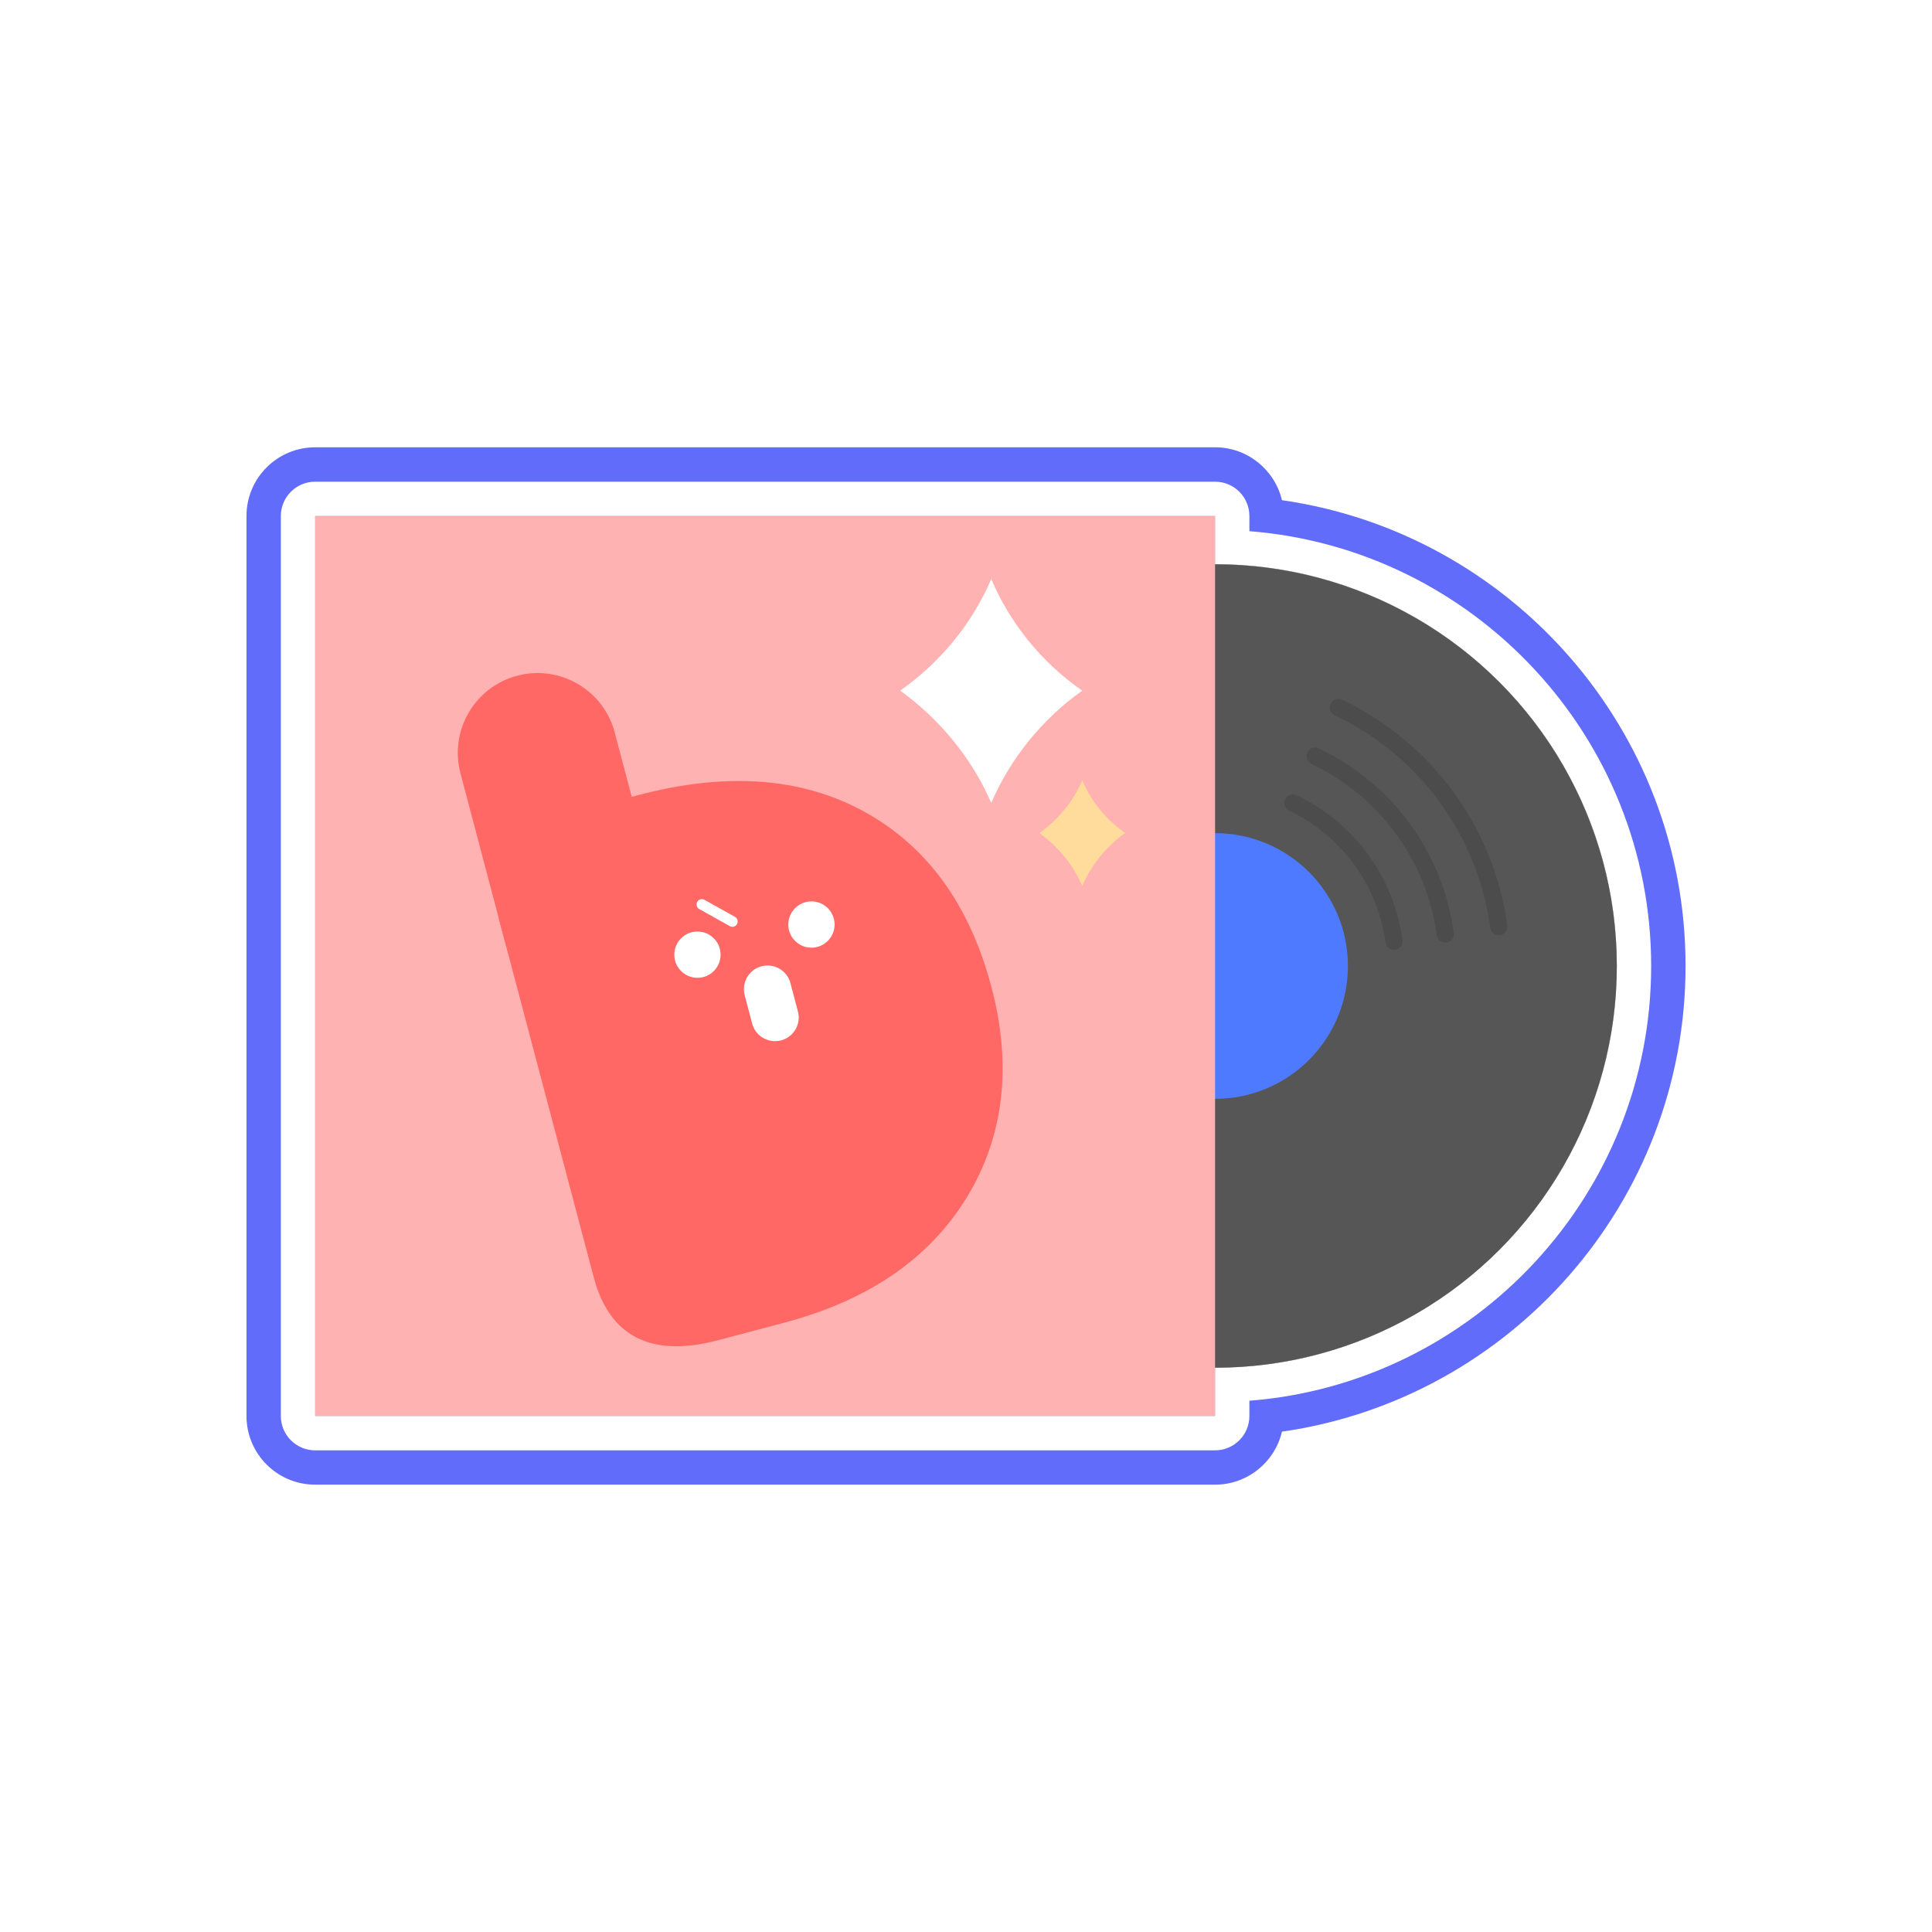 <?xml version="1.0" encoding="utf-8"?>
<!-- Generator: Adobe Illustrator 26.0.1, SVG Export Plug-In . SVG Version: 6.00 Build 0)  -->
<svg version="1.1" id="레이어_1" xmlns="http://www.w3.org/2000/svg" xmlns:xlink="http://www.w3.org/1999/xlink" x="0px"
	 y="0px" viewBox="0 0 500 500" style="enable-background:new 0 0 500 500;" xml:space="preserve">
<style type="text/css">
	.st0{fill:#FFFFFF;}
	.st1{fill:#626CFA;}
	.st2{fill:#FFDC9B;}
	.st3{fill:#565656;}
	.st4{fill:#4D7AFF;}
	.st5{fill:#4C4C4C;}
	.st6{fill:#FFB2B1;}
	.st7{fill:#FF6865;}
	.st8{fill:#FFDC65;}
	.st9{fill:#4FD5D3;}
	.st10{fill:#FFEFF8;}
	.st11{fill:#8E6E53;}
	.st12{fill:#EFF6F6;}
	.st13{fill:#7D593F;}
	.st14{fill:#A3E3FF;}
	.st15{fill:#5281FF;}
	.st16{fill:none;}
	.st17{fill:#A7E7DD;}
	.st18{opacity:0.3;}
	.st19{fill:#C4FFE0;}
	.st20{fill:#CECDFF;}
	.st21{fill:#B3B2F0;}
	.st22{fill:#FFD5EB;}
	.st23{fill:#E3908F;}
	.st24{fill:#BDF4F9;}
</style>
<g>
	<g>
		<rect class="st0" width="500" height="500"/>
	</g>
	<g>
		<g>
			<g>
				<path class="st1" d="M360.76,252.46c-4.37,0-8.19-3.23-8.8-7.68c-1.74-12.63-9.66-23.46-21.21-28.97
					c-4.43-2.12-6.31-7.42-4.19-11.86c2.12-4.43,7.42-6.3,11.86-4.19c16.96,8.1,28.61,24.03,31.16,42.6
					c0.67,4.86-2.73,9.35-7.6,10.02C361.57,252.43,361.17,252.46,360.76,252.46z"/>
			</g>
			<g>
				<path class="st1" d="M374.03,250.64c-4.38,0-8.19-3.23-8.8-7.69c-2.33-17.1-13.06-31.76-28.72-39.23
					c-4.43-2.11-6.31-7.42-4.2-11.85c2.11-4.43,7.42-6.31,11.85-4.2c21.08,10.06,35.54,29.83,38.68,52.88
					c0.66,4.87-2.74,9.35-7.61,10.01C374.84,250.61,374.43,250.64,374.03,250.64z"/>
			</g>
			<g>
				<path class="st1" d="M387.88,248.7c-4.38,0-8.19-3.23-8.8-7.68c-2.98-21.76-16.65-40.43-36.55-49.93
					c-4.43-2.12-6.31-7.42-4.19-11.86c2.12-4.43,7.42-6.3,11.86-4.19c25.31,12.1,42.7,35.86,46.5,63.56
					c0.67,4.86-2.74,9.35-7.6,10.02C388.69,248.68,388.28,248.7,387.88,248.7z"/>
			</g>
			<g>
				<g>
					<path class="st2" d="M81.57,375.34c-4.91,0-8.89-3.98-8.89-8.89V133.55c0-4.91,3.98-8.89,8.89-8.89h232.88
						c4.91,0,8.89,3.98,8.89,8.89v3.92c58.1,4.55,103.98,53.28,103.98,112.53c0,59.23-45.89,107.96-103.98,112.5v3.95
						c0,4.91-3.98,8.89-8.89,8.89H81.57z"/>
				</g>
				<g>
					<path class="st1" d="M314.45,133.55v12.47c57.44,0,103.98,46.55,103.98,103.98c0,57.42-46.55,103.96-103.98,103.96v12.49H81.57
						V133.55H314.45 M314.45,115.76H81.57c-9.82,0-17.78,7.96-17.78,17.78v232.91c0,9.82,7.96,17.78,17.78,17.78h232.88
						c8.42,0,15.48-5.86,17.32-13.72c58.97-8.43,104.45-59.26,104.45-120.52c0-61.27-45.48-112.11-104.45-120.54
						C329.91,121.61,322.87,115.76,314.45,115.76L314.45,115.76z"/>
				</g>
			</g>
		</g>
		<g>
			<g>
				<path class="st0" d="M360.77,248.01c-2.19,0-4.09-1.61-4.4-3.84c-1.94-14.12-10.8-26.22-23.7-32.38
					c-2.22-1.06-3.15-3.71-2.1-5.93c1.06-2.22,3.71-3.15,5.93-2.1c15.61,7.45,26.33,22.11,28.67,39.19c0.33,2.43-1.37,4.68-3.8,5.01
					C361.17,248,360.97,248.01,360.77,248.01z"/>
			</g>
			<g>
				<path class="st0" d="M374.04,246.19c-2.19,0-4.1-1.62-4.4-3.85c-2.53-18.59-14.2-34.53-31.21-42.64
					c-2.22-1.06-3.16-3.71-2.1-5.93c1.06-2.22,3.71-3.15,5.93-2.1c19.72,9.41,33.25,27.9,36.19,49.47c0.33,2.43-1.37,4.67-3.81,5.01
					C374.44,246.18,374.24,246.19,374.04,246.19z"/>
			</g>
			<g>
				<path class="st0" d="M387.89,244.26c-2.19,0-4.09-1.61-4.4-3.84c-3.19-23.25-17.78-43.19-39.03-53.34
					c-2.22-1.06-3.15-3.71-2.09-5.93c1.06-2.21,3.72-3.15,5.93-2.09c23.96,11.45,40.41,33.94,44.01,60.15
					c0.33,2.43-1.37,4.68-3.8,5.01C388.29,244.24,388.09,244.26,387.89,244.26z"/>
			</g>
			<g>
				<path class="st0" d="M314.45,133.55v12.47c57.44,0,103.98,46.55,103.98,103.98c0,57.42-46.55,103.96-103.98,103.96v12.49H81.57
					V133.55H314.45 M314.45,124.66H81.57c-4.91,0-8.89,3.98-8.89,8.89v232.91c0,4.91,3.98,8.89,8.89,8.89h232.88
					c4.91,0,8.89-3.98,8.89-8.89v-3.95c58.1-4.55,103.98-53.27,103.98-112.51c0-59.25-45.89-107.98-103.98-112.53v-3.93
					C323.34,128.64,319.36,124.66,314.45,124.66L314.45,124.66z"/>
			</g>
		</g>
		<g>
			<g>
				<circle class="st3" cx="314.46" cy="250" r="103.97"/>
			</g>
			<g>
				<circle class="st4" cx="314.46" cy="250" r="34.38"/>
			</g>
			<g>
				<path class="st5" d="M360.77,245.8c-1.09,0-2.05-0.81-2.2-1.92c-2.04-14.86-11.37-27.6-24.94-34.08
					c-1.11-0.53-1.58-1.86-1.05-2.96c0.53-1.11,1.86-1.58,2.96-1.05c14.93,7.13,25.18,21.15,27.43,37.49
					c0.17,1.22-0.68,2.34-1.9,2.51C360.98,245.79,360.87,245.8,360.77,245.8z"/>
			</g>
			<g>
				<path class="st5" d="M374.04,243.97c-1.09,0-2.05-0.81-2.2-1.92c-2.63-19.33-14.77-35.91-32.45-44.35
					c-1.11-0.53-1.58-1.85-1.05-2.96c0.53-1.11,1.86-1.58,2.96-1.05c19.04,9.08,32.11,26.94,34.94,47.76
					c0.17,1.22-0.69,2.34-1.9,2.5C374.25,243.97,374.14,243.97,374.04,243.97z"/>
			</g>
			<g>
				<path class="st5" d="M387.89,242.04c-1.09,0-2.05-0.81-2.2-1.92c-3.29-23.99-18.35-44.57-40.28-55.04
					c-1.11-0.53-1.58-1.86-1.05-2.96c0.53-1.11,1.86-1.58,2.96-1.05c23.28,11.13,39.27,32.98,42.77,58.45
					c0.17,1.22-0.68,2.34-1.9,2.5C388.09,242.03,387.99,242.04,387.89,242.04z"/>
			</g>
			<g>
				<rect x="81.56" y="133.55" class="st6" width="232.9" height="232.9"/>
			</g>
			<g>
				<g>
					<path class="st7" d="M256.59,255.47c5.42,20.49,3.19,38.83-6.51,54.62c-9.72,15.8-25.58,26.52-47.09,32.21l-17.22,4.56
						c-17.25,4.56-28.05-0.93-32.12-16.34l-24.23-91.58c-1.74-6.59-0.99-12.41,2.24-17.43c3.33-5.41,8.93-9.24,17.23-11.43
						l16.18-4.28c22.8-6.03,42.29-4.66,58.55,4.23C239.85,218.96,250.91,233.99,256.59,255.47z"/>
				</g>
				<g>
					<path class="st7" d="M133.85,174.88L133.85,174.88c-11.03,2.92-17.6,14.22-14.68,25.25L131.03,245
						c2.92,11.03,14.22,17.6,25.25,14.68h0c11.03-2.92,17.6-14.22,14.68-25.25l-11.87-44.87
						C156.18,178.54,144.87,171.96,133.85,174.88z"/>
				</g>
				<g>
					<g>
						<circle class="st0" cx="180.5" cy="247.07" r="5.99"/>
					</g>
					<g>
						<circle class="st0" cx="210" cy="239.27" r="5.99"/>
					</g>
				</g>
				<g>
					<g>
						<path class="st0" d="M189.89,239.81c-0.33,0.09-0.7,0.05-1.02-0.13l-7.9-4.41c-0.66-0.37-0.9-1.21-0.53-1.87
							c0.37-0.67,1.21-0.9,1.87-0.53l7.9,4.41c0.66,0.37,0.9,1.21,0.53,1.87C190.55,239.49,190.24,239.72,189.89,239.81z"/>
					</g>
				</g>
				<g>
					<path class="st0" d="M202.15,269.25L202.15,269.25c-3.27,0.86-6.62-1.08-7.49-4.35l-1.94-7.34c-0.86-3.27,1.08-6.62,4.35-7.49
						h0c3.27-0.86,6.62,1.08,7.49,4.35l1.94,7.34C207.37,265.04,205.42,268.39,202.15,269.25z"/>
				</g>
			</g>
			<g>
				<path class="st0" d="M280.08,178.74c-10.36,7.38-18.53,17.43-23.55,29.05c-5.03-11.62-13.35-21.67-23.55-29.05
					c10.2-7.22,18.53-17.11,23.55-28.89C261.55,161.63,269.72,171.52,280.08,178.74z"/>
			</g>
			<g>
				<path class="st2" d="M291.2,215.58c-4.89,3.48-8.74,8.23-11.11,13.71c-2.37-5.48-6.3-10.23-11.11-13.71
					c4.82-3.41,8.74-8.08,11.11-13.63C282.45,207.5,286.31,212.17,291.2,215.58z"/>
			</g>
		</g>
	</g>
</g>
</svg>
